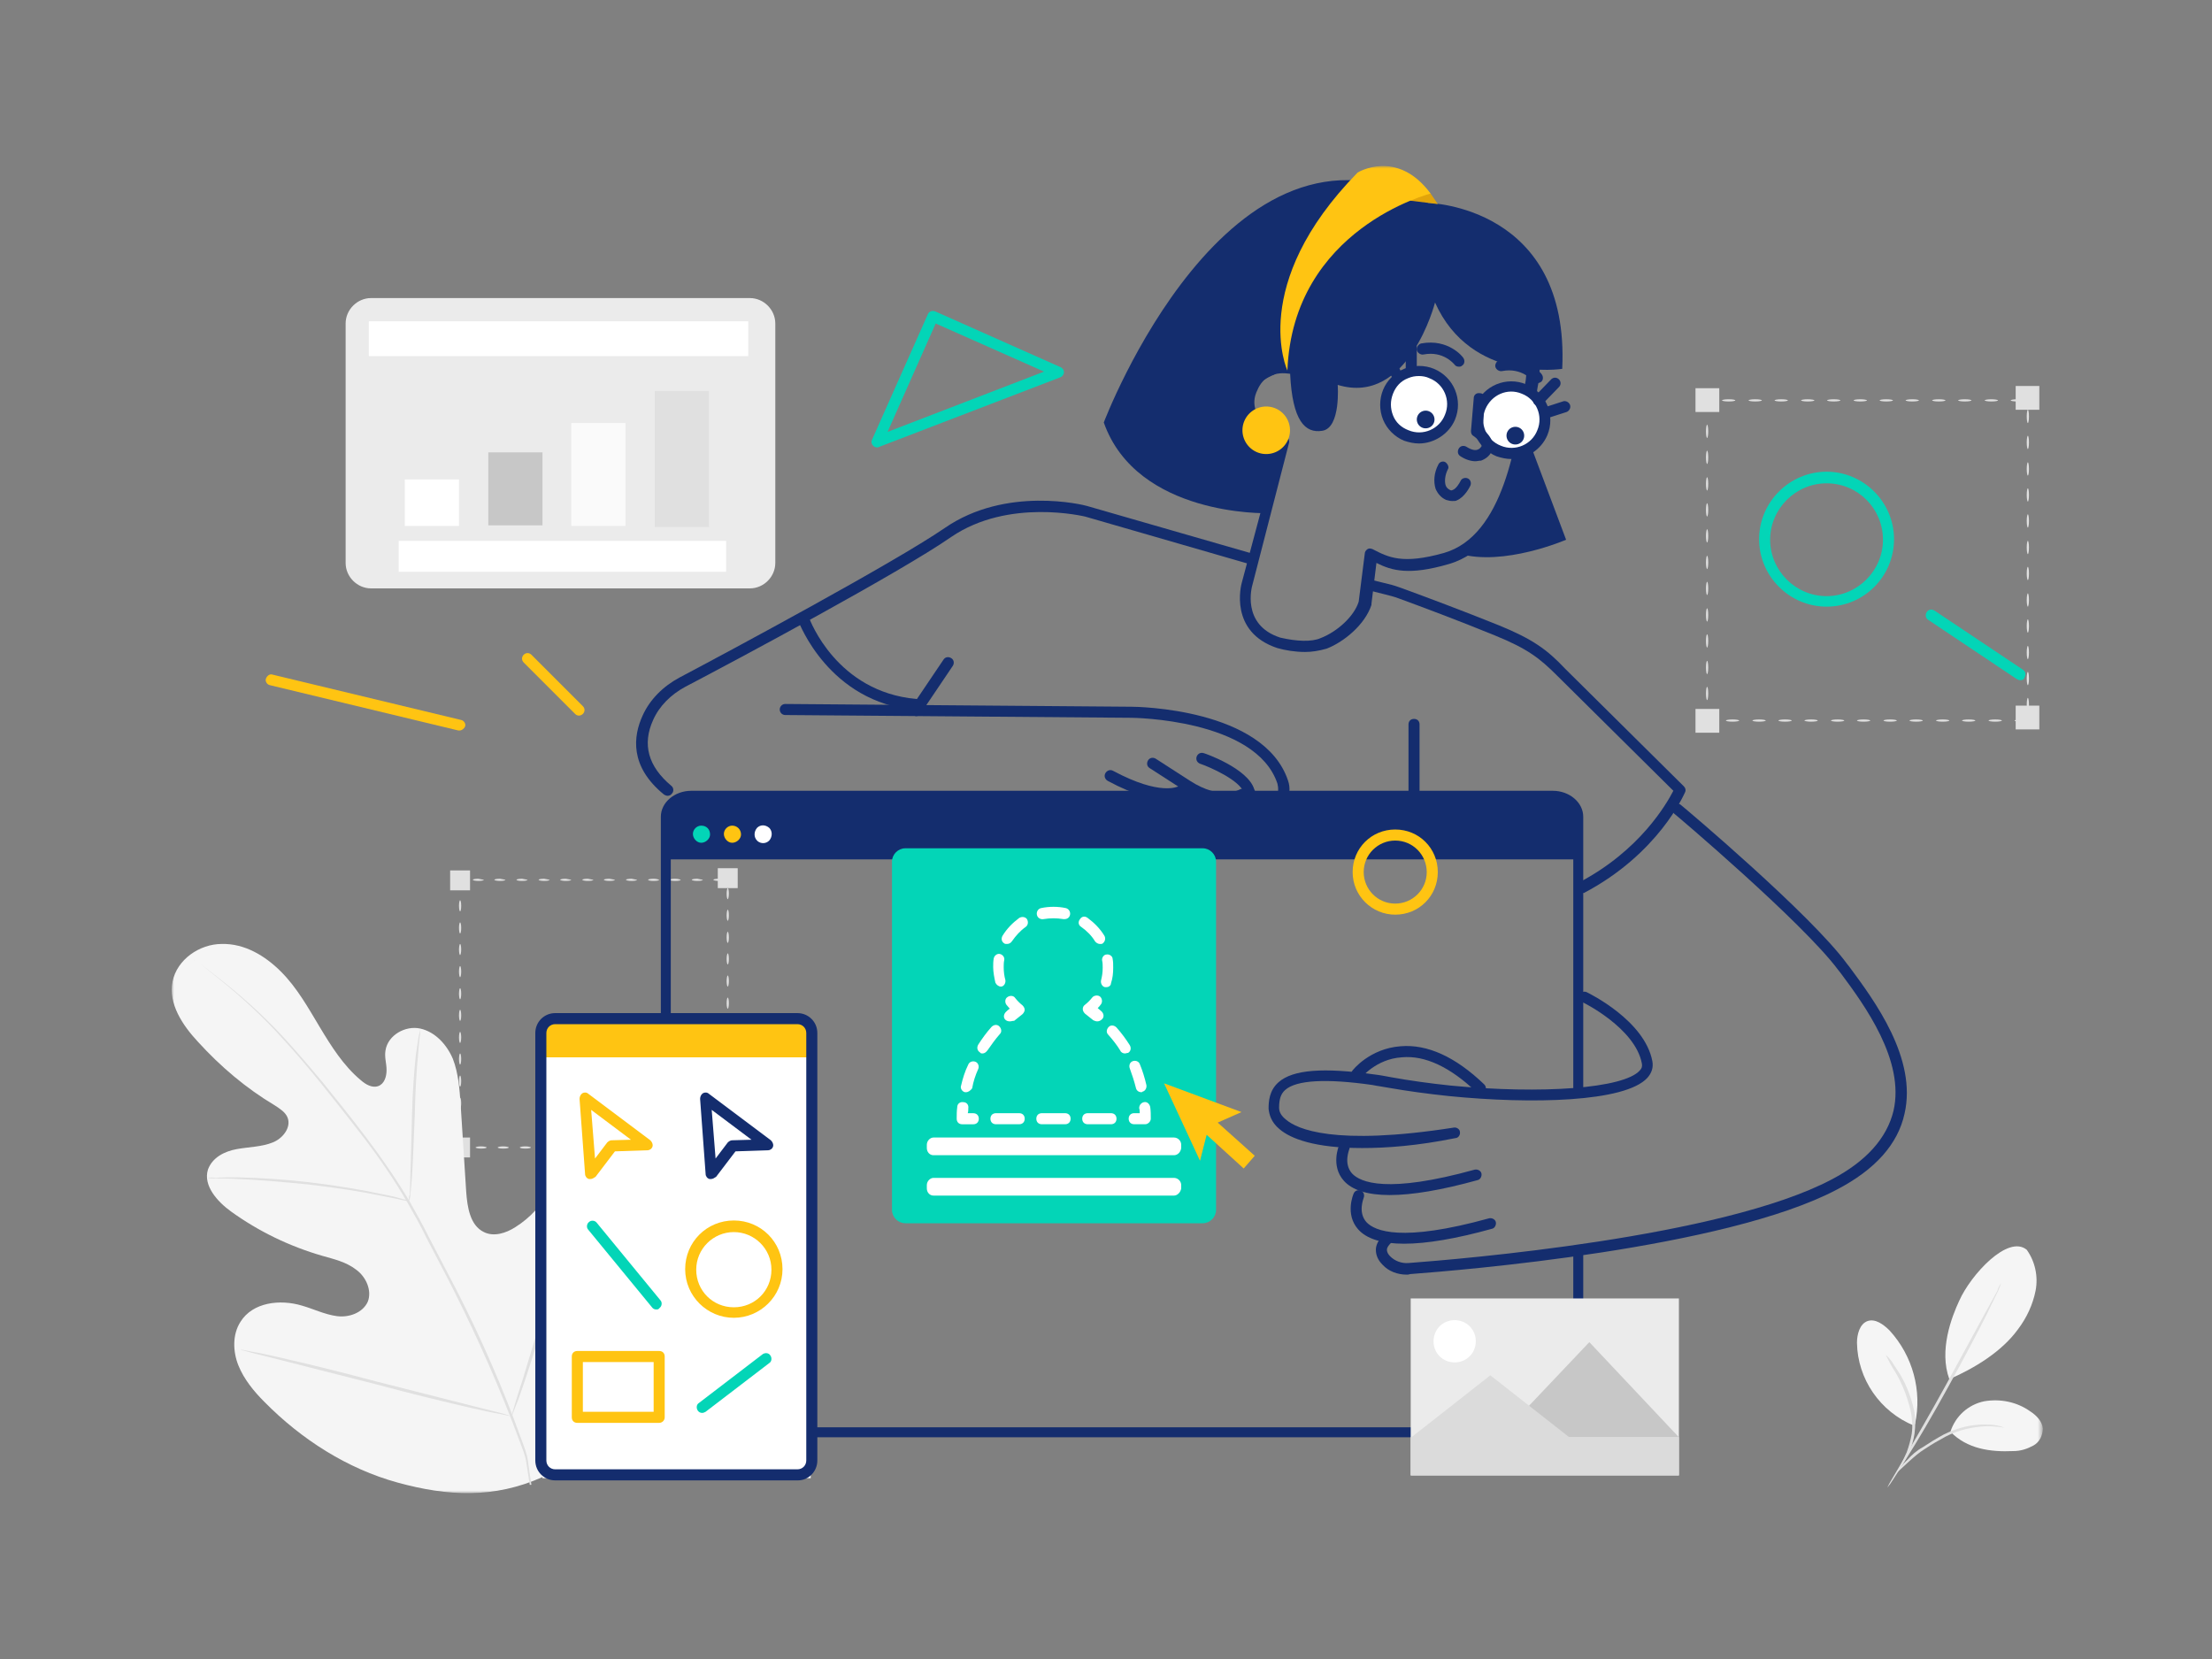 <svg viewBox="0 0 400 300" fill="none" xmlns="http://www.w3.org/2000/svg"><rect x="0" y="0" width="400" height="300" fill="#808080" stroke="none"/><mask id="a" style="mask-type:alpha" maskUnits="userSpaceOnUse" x="31" y="30" width="339" height="241"><path d="M369.4 30H31v240.1h338.4V30Z" fill="#fff"/></mask><g mask="url(#a)" fill-rule="evenodd" clip-rule="evenodd"><path d="M130.6 207.7c.6 0 1-.1 1-.2s-.4-.2-1-.2-1 .1-1 .2.4.2 1 .2ZM126.6 207.7c.6 0 1-.1 1-.2s-.5-.2-1-.2c-.6 0-1 .1-1 .2s.5.2 1 .2ZM122.7 207.7c.6 0 1-.1 1-.2s-.5-.2-1-.2c-.6 0-1 .1-1 .2s.4.2 1 .2ZM118.7 207.7c.6 0 1-.1 1-.2s-.5-.2-1-.2c-.6 0-1 .1-1 .2s.5.2 1 .2ZM114.8 207.7c.6 0 1-.1 1-.2s-.5-.2-1-.2c-.6 0-1 .1-1 .2s.4.2 1 .2ZM110.8 207.7c.6 0 1-.1 1-.2s-.5-.2-1-.2c-.6 0-1 .1-1 .2s.4.2 1 .2ZM106.8 207.7c.6 0 1-.1 1-.2s-.4-.2-1-.2-1 .1-1 .2.4.2 1 .2ZM102.9 207.7c.6 0 1-.1 1-.2s-.5-.2-1-.2c-.6 0-1 .1-1 .2s.4.2 1 .2ZM98.9 207.7c.6 0 1-.1 1-.2s-.5-.2-1-.2c-.6 0-1 .1-1 .2s.5.2 1 .2ZM95 207.7c.6 0 1-.1 1-.2s-.5-.2-1-.2c-.6 0-1 .1-1 .2s.4.2 1 .2ZM91 207.7c.6 0 1-.1 1-.2s-.5-.2-1-.2c-.6 0-1 .1-1 .2s.4.2 1 .2ZM87 207.7c.6 0 1-.1 1-.2s-.5-.2-1-.2c-.6 0-1 .1-1 .2s.5.2 1 .2ZM83 207.5v.3h.2c.4 0 .8-.1.8-.2 0-.09-.22-.17-.6-.19v-.01c0-.6-.1-1-.2-1s-.2.4-.2 1.1ZM83 203.4c0 .6.1 1 .2 1s.2-.4.2-1-.1-1-.2-1-.2.4-.2 1ZM83 199.5c0 .6.1 1 .2 1s.2-.5.2-1c0-.6-.1-1-.2-1s-.2.4-.2 1ZM83 195.5c0 .6.1 1 .2 1s.2-.4.2-1-.1-1-.2-1-.2.4-.2 1ZM83 191.5c0 .6.1 1 .2 1s.2-.4.2-1-.1-1-.2-1-.2.4-.2 1ZM83 187.6c0 .6.1 1 .2 1s.2-.5.2-1c0-.6-.1-1-.2-1s-.2.4-.2 1ZM83 183.6c0 .6.1 1 .2 1s.2-.4.2-1-.1-1-.2-1-.2.4-.2 1ZM83 179.7c0 .6.1 1 .2 1s.2-.4.2-1-.1-1-.2-1-.2.4-.2 1ZM83 175.7c0 .6.1 1 .2 1s.2-.4.2-1-.1-1-.2-1-.2.4-.2 1ZM83 171.7c0 .6.1 1 .2 1s.2-.5.2-1c0-.6-.1-1-.2-1s-.2.5-.2 1ZM83 167.8c0 .6.1 1 .2 1s.2-.4.2-1-.1-1-.2-1-.2.4-.2 1ZM83 163.8c0 .6.1 1 .2 1s.2-.4.2-1-.1-1-.2-1-.2.4-.2 1ZM83.4 159.8c0-.17-.07-.41-.09-.6.13 0 .19-.02.19-.1 0 0-.1 0-.3-.1h-.1v.1c-.1.2-.1.5-.1.7 0 .6.1 1 .2 1s.2-.5.2-1ZM86.5 158.9c-.6 0-1 .1-1 .2s.5.2 1 .2c.6 0 1-.1 1-.2l-1-.2ZM90.4 158.9c-.6 0-1 .1-1 .2s.5.2 1 .2c.6 0 1-.1 1-.2 0 0-.4-.1-1-.2ZM94.4 158.9c-.6 0-1 .1-1 .2s.4.2 1 .2 1-.1 1-.2l-1-.2ZM98.4 158.9c-.6 0-1 .1-1 .2s.5.2 1 .2c.6 0 1-.1 1-.2l-1-.2ZM102.3 158.9c-.6 0-1 .1-1 .2s.5.2 1 .2c.6 0 1-.1 1-.2 0 0-.4-.1-1-.2ZM106.3 158.9c-.6 0-1 .1-1 .2s.5.2 1 .2c.6 0 1-.1 1-.2l-1-.2ZM110.2 158.9c-.6 0-1 .1-1 .2s.5.2 1 .2c.6 0 1-.1 1-.2 0 0-.4-.1-1-.2ZM114.2 158.9c-.6 0-1 .1-1 .2s.5.2 1 .2c.6 0 1-.1 1-.2l-1-.2ZM118.2 158.9c-.6 0-1 .1-1 .2s.4.2 1 .2 1-.1 1-.2c0 0-.4-.2-1-.2ZM122.1 158.9c-.6 0-1 .1-1 .2s.4.2 1 .2 1-.1 1-.2c0 0-.4-.2-1-.2ZM126.1 158.9c-.6 0-1 .1-1 .2s.5.2 1 .2c.6 0 1-.1 1-.2l-1-.2ZM130 158.9c-.6 0-1 .1-1 .2s.5.2 1 .2c.6 0 1-.1 1-.2 0 0-.4-.1-1-.2ZM131.8 161.6c0-.6-.1-1-.2-1s-.2.5-.2 1c0 .6.1 1 .2 1s.2-.5.2-1ZM131.8 165.5c0-.6-.1-1-.2-1s-.2.5-.2 1c0 .6.1 1 .2 1s.2-.4.2-1ZM131.8 169.5c0-.6-.1-1-.2-1s-.2.4-.2 1 .1 1 .2 1 .2-.4.2-1ZM131.8 173.4c0-.6-.1-1-.2-1s-.2.5-.2 1c0 .6.1 1 .2 1s.2-.4.2-1ZM131.8 177.4c0-.6-.1-1-.2-1s-.2.5-.2 1c0 .6.1 1 .2 1s.2-.4.2-1ZM131.8 181.4c0-.6-.1-1-.2-1s-.2.4-.2 1 .1 1 .2 1 .2-.4.2-1ZM131.8 185.3c0-.6-.1-1-.2-1s-.2.4-.2 1 .1 1 .2 1 .2-.4.2-1ZM131.8 189.3c0-.6-.1-1-.2-1s-.2.5-.2 1c0 .6.1 1 .2 1s.2-.5.2-1ZM131.8 193.3c0-.6-.1-1-.2-1s-.2.4-.2 1 .1 1 .2 1 .2-.4.2-1ZM131.8 197.2c0-.6-.1-1-.2-1s-.2.4-.2 1 .1 1 .2 1 .2-.4.2-1ZM131.8 201.2c0-.6-.1-1-.2-1s-.2.5-.2 1c0 .6.1 1 .2 1s.2-.5.2-1ZM131.8 205.1c0-.6-.1-1-.2-1s-.2.4-.2 1 .1 1 .2 1 .2-.4.2-1Z" fill="#E0E0E0"/><path d="M129.8 208.8h3.6v-3.6h-3.6v3.6ZM81.4 209.3H85v-3.6h-3.6v3.6ZM129.8 160.6h3.6V157h-3.6v3.6ZM81.4 161H85v-3.6h-3.6v3.6Z" fill="#E0E0E0"/><path d="M99.403 215.097c-1.4 2.8-3.5 5.1-6.2 6.8-1.7 1.1-3.9 1.8-5.7.9-2.5-1.2-3-4.5-3.2-7.3-.3-5.2-.7-10.5-1-15.7-.2-2.8-.4-5.7-1.4-8.3-1.1-2.6-3.2-4.9-5.9-5.5-2.7-.6-5.9 1.2-6.3 4-.2 1.2.2 2.3.2 3.5 0 1.2-.4 2.5-1.5 2.9-1.1.4-2.3-.3-3.2-1.1-3.1-2.6-5.3-6.1-7.4-9.6-2.1-3.5-4.1-7.1-7-10-2.9-2.9-6.6-5.1-10.7-5-4 0-8.1 2.8-8.9 6.8-.8 4 1.8 7.9 4.6 10.9 4.1 4.5 8.7 8.4 13.9 11.5.9.6 1.9 1.2 2.3 2.2.7 1.8-.9 3.8-2.7 4.5-2 .8-4.3.8-6.5 1.2-2.2.4-4.4 1.5-5.2 3.7-.9 2.9 1.7 5.8 4.2 7.6 5 3.6 10.6 6.3 16.5 8 2.1.6 4.3 1.1 6.1 2.5 1.8 1.3 2.9 3.8 2.1 5.8-.9 2-3.4 2.9-5.6 2.6-2.2-.3-4.2-1.3-6.3-1.9-4-1.2-8.9-.6-11.1 2.9-1.5 2.3-1.4 5.4-.4 7.9 1 2.5 2.8 4.7 4.7 6.6 6.7 6.8 15 12.1 24.1 14.6 9.1 2.5 17.5 2.9 26.2-1 13.8-11.1 15.7-30.1 14-47-.3-2.8-.2-5.8-1.7-8.2-1.5-2.4-4.8-3.8-7.2-2.5-2 1.1-2.8 3.6-3.8 5.7Z" fill="#F5F5F5"/><path d="M35.3 173.7c-.1 0-.2-.1-.3-.2.1.1.2.1.3.2Zm45.4 57c4.4 8.5 8.4 17.3 11.9 26.3 3.1 8.3 2.1 4.9 3.2 11.5h.3c-1.1-6.7 0-3.3-3.1-11.7-3.4-9-7.4-17.8-11.9-26.3l-3.5-6.7c-1.1-2.2-2.3-4.4-3.5-6.5-2.4-4-5-7.8-7.8-11.5-2.7-3.6-5.3-6.8-7.8-9.9-2.5-3-4.9-5.8-7.2-8.3-3.6-3.9-7.5-7.4-11.7-10.7-1.5-1.2-2.6-2-3.4-2.6.8.6 1.9 1.5 3.4 2.7 4.1 3.3 8 6.9 11.5 10.8 2.3 2.5 4.6 5.2 7.1 8.3 2.5 3.1 5.1 6.4 7.8 9.9 2.8 3.7 5.4 7.5 7.7 11.5 1.2 2.1 2.4 4.2 3.5 6.5l3.5 6.7Z" fill="#E0E0E0"/><path d="M74.104 216c-.2.4-.2.8-.1 1.2.1-.4.2-.8.2-1.2.1-.8.2-1.9.3-3.3.2-2.8.3-6.7.5-11 .1-4.3.3-8.2.6-11 .1-1.4.2-2.5.3-3.3.1-.4.1-.8.1-1.2l-.3 1.2c-.1.8-.3 1.9-.5 3.3-.3 2.8-.6 6.7-.7 11-.1 4.3-.2 8.1-.3 11 0 1.3-.1 2.4-.1 3.3Z" fill="#E0E0E0"/><path d="M68.8 216.2c1.6.3 3 .6 3.9.8.5.1.9.2 1.4.2-.4-.2-.9-.3-1.4-.4-.9-.3-2.2-.6-3.8-.9-3.3-.7-7.8-1.5-12.9-2.1-4.3-.5-8.7-.8-13-.9-1.7 0-3 0-4 .1-.6-.1-1.1-.1-1.5 0 .5.1 1 .1 1.5.1.9 0 2.3 0 3.9.1 3.3.1 7.9.5 13 1 5 .6 9.6 1.3 12.9 2ZM104.8 215.6c-1.4 4.2-3.3 10.2-5.2 16.8-1.9 6.6-3.7 12.5-5 16.8-.7 2.1-1.2 3.8-1.6 5.1-.2.6-.3 1-.4 1.4-.1.1-.1.3-.1.5.1-.1.2-.3.2-.5l.5-1.3c.5-1.2 1.1-2.9 1.8-5 1.4-4.2 3.3-10.2 5.2-16.8 1.9-6.6 3.7-12.5 5-16.8.6-2.1 1.2-3.8 1.6-5.1.2-.6.3-1 .4-1.4.1-.2.1-.3.1-.5-.1.1-.2.3-.2.5-.1.4-.3.8-.5 1.3-.5 1.2-1.1 2.9-1.8 5ZM50.6 245.9c4.4 1.1 10.5 2.7 17.3 4.4 6.7 1.8 12.9 3.3 17.3 4.3 2.2.5 4 .9 5.3 1.1l1.4.3c.2 0 .3.1.5.1-.2-.1-.3-.1-.5-.2l-1.4-.4-5.2-1.3c-4.4-1.1-10.5-2.7-17.3-4.4-6.7-1.8-12.9-3.3-17.3-4.3-2.2-.5-4-.9-5.3-1.1l-1.5-.3h-.4c.2.1.3.1.5.1l1.4.4 5.2 1.3Z" fill="#E0E0E0"/><path d="M354.299 235.198c-1.4 3-3.7 9-1.8 14.2 4.6-2 9.5-5 12.4-9 1.6-2.1 2.7-4.5 3.2-7 .5-2.6-.1-5.3-1.6-7.4-3.4-2.8-10.1 4.5-12.2 9.2ZM364.1 262.399c1.3 0 2.5-.4 3.6-1s1.7-1.8 1.7-3.1c-.1-1.3-1.2-2.4-2.3-3.1-2.4-1.7-5.4-2.3-8.3-1.8-2.9.6-5.2 2.7-6.1 5.5 3 3.1 7.2 3.7 11.4 3.5Z" fill="#F5F5F5"/><path d="M347.7 261.7c-1.1.6-2 1.4-2.8 2.3-.8.7-1.5 1.6-2.1 2.5.8-.7 1.6-1.5 2.5-2.3.9-.8 1.8-1.6 2.8-2.2 1.2-.8 2.4-1.5 3.7-2.2 2.3-1.2 4.9-1.8 7.5-1.9 2 0 3.2.3 3.2.3s-.2-.1-.8-.3c-.8-.2-1.6-.3-2.4-.3-2.7-.1-5.4.6-7.8 1.8-1.3.7-2.6 1.5-3.8 2.3Z" fill="#E0E0E0"/><path d="M351.8 250.6c-2.8 5.1-5.5 9.7-7.4 13l-2.3 3.9c-.3.5-.6 1-.8 1.5.4-.5.7-.9 1-1.4.6-.9 1.4-2.2 2.4-3.8 2.1-3.3 4.8-7.9 7.6-13s5.3-9.8 7-13.2c.8-1.7 1.5-3.1 2-4.1l.6-1.5c-.3.4-.6.9-.7 1.4l-2.2 4c-1.9 3.5-4.4 8.1-7.2 13.2Z" fill="#E0E0E0"/><path d="M341.7 240.596c-1.1-1.1-2.6-2.2-4-1.7-1.4.5-1.9 2.4-1.9 3.9.1 6.6 4.2 12.5 10.3 15l.2-.3c1.3-6-.4-12.3-4.6-16.9Z" fill="#F5F5F5"/><path d="M343 247.6c-.6-.9-1-1.6-1.4-2l-.6-.6c.5 1 1 2 1.6 2.9 1.4 2.3 2.3 4.7 2.9 7.2.3 1.4.4 2.8.2 4.2-.2 1.1-.5 2.2-.9 3.3-.8 1.8-1.4 2.9-1.4 2.9.1 0 .3-.2.6-.7.5-.7.9-1.4 1.2-2.1.5-1.1.8-2.2 1-3.4.2-1.5.2-3-.1-4.4-.6-2.6-1.6-5.1-3.1-7.3ZM365.5 130.5c.7 0 1.2-.1 1.2-.2s-.5-.2-1.2-.2-1.2.1-1.2.2.5.2 1.2.2ZM360.8 130.5c.7 0 1.2-.1 1.2-.2s-.5-.2-1.2-.2-1.2.1-1.2.2.5.2 1.2.2ZM356 130.5c.7 0 1.2-.1 1.2-.2s-.5-.2-1.2-.2-1.2.1-1.2.2.5.2 1.2.2ZM351.3 130.5c.7 0 1.2-.1 1.2-.2s-.5-.2-1.2-.2-1.2.1-1.2.2.5.2 1.2.2ZM346.5 130.5c.7 0 1.2-.1 1.2-.2s-.5-.2-1.2-.2-1.2.1-1.2.2.5.2 1.2.2ZM341.8 130.5c.7 0 1.2-.1 1.2-.2s-.5-.2-1.2-.2-1.2.1-1.2.2.5.2 1.2.2ZM337 130.5c.7 0 1.2-.1 1.2-.2s-.5-.2-1.2-.2-1.2.1-1.2.2.5.2 1.2.2ZM332.3 130.5c.7 0 1.2-.1 1.2-.2s-.5-.2-1.2-.2-1.2.1-1.2.2.5.2 1.2.2ZM327.5 130.5c.7 0 1.2-.1 1.2-.2s-.5-.2-1.2-.2-1.2.1-1.2.2.6.2 1.2.2ZM322.8 130.5c.7 0 1.2-.1 1.2-.2s-.5-.2-1.2-.2-1.2.1-1.2.2.5.2 1.2.2ZM318.1 130.5c.7 0 1.2-.1 1.2-.2s-.5-.2-1.2-.2-1.2.1-1.2.2.5.2 1.2.2ZM313.3 130.5c.7 0 1.2-.1 1.2-.2s-.5-.2-1.2-.2-1.2.1-1.2.2.5.2 1.2.2ZM308.5 130.1v.4h.2c.6 0 1-.1 1-.2 0-.09-.31-.18-.8-.2 0-.7-.1-1.2-.2-1.2s-.2.6-.2 1.2ZM308.5 125.4c0 .7.1 1.2.2 1.2s.2-.5.2-1.2-.1-1.2-.2-1.2-.2.5-.2 1.2ZM308.5 120.7c0 .7.1 1.2.2 1.2s.2-.5.2-1.2-.1-1.2-.2-1.2-.2.5-.2 1.2ZM308.5 115.9c0 .7.1 1.2.2 1.2s.2-.5.2-1.2-.1-1.2-.2-1.2-.2.5-.2 1.2ZM308.5 111.2c0 .7.1 1.2.2 1.2s.2-.5.2-1.2-.1-1.2-.2-1.2-.2.5-.2 1.2ZM308.5 106.4c0 .7.1 1.2.2 1.2s.2-.5.2-1.2-.1-1.2-.2-1.2-.2.6-.2 1.2ZM308.5 101.7c0 .7.1 1.2.2 1.2s.2-.5.2-1.2-.1-1.2-.2-1.2-.2.5-.2 1.2ZM308.5 96.9c0 .7.1 1.2.2 1.2s.2-.5.2-1.2-.1-1.2-.2-1.2-.2.6-.2 1.2ZM308.5 92.2c0 .7.1 1.2.2 1.2s.2-.5.2-1.2-.1-1.2-.2-1.2-.2.5-.2 1.2ZM308.5 87.5c0 .7.1 1.2.2 1.2s.2-.5.2-1.2-.1-1.2-.2-1.2-.2.5-.2 1.2ZM308.5 82.7c0 .7.1 1.2.2 1.2s.2-.5.2-1.2-.1-1.2-.2-1.2-.2.5-.2 1.2ZM308.5 78c0 .7.1 1.2.2 1.2s.2-.5.2-1.2-.1-1.2-.2-1.2-.2.5-.2 1.2ZM308.8 72.5c.22 0 .3-.01.3-.1 0-.1-.2-.1-.4-.2h-.1v.2c-.1.2-.1.5-.1.8 0 .7.1 1.2.2 1.2s.2-.6.2-1.2c0-.18-.08-.43-.1-.7ZM312.6 72.2c-.7 0-1.2.1-1.2.2s.5.2 1.2.2 1.2-.1 1.2-.2-.5-.2-1.2-.2ZM317.4 72.2c-.7 0-1.2.1-1.2.2s.5.2 1.2.2 1.2-.1 1.2-.2-.5-.2-1.2-.2ZM322.1 72.2c-.7 0-1.2.1-1.2.2s.5.2 1.2.2 1.2-.1 1.2-.2-.5-.2-1.2-.2ZM326.9 72.2c-.7 0-1.2.1-1.2.2s.5.2 1.2.2 1.2-.1 1.2-.2-.6-.2-1.2-.2ZM331.6 72.2c-.7 0-1.2.1-1.2.2s.5.2 1.2.2 1.2-.1 1.2-.2-.5-.2-1.2-.2ZM336.4 72.2c-.7 0-1.2.1-1.2.2s.5.2 1.2.2 1.2-.1 1.2-.2-.6-.2-1.2-.2ZM341.1 72.2c-.7 0-1.2.1-1.2.2s.5.2 1.2.2 1.2-.1 1.2-.2-.5-.2-1.2-.2ZM345.8 72.2c-.7 0-1.2.1-1.2.2s.5.2 1.2.2 1.2-.1 1.2-.2-.5-.2-1.2-.2ZM350.6 72.2c-.7 0-1.2.1-1.2.2s.5.2 1.2.2 1.2-.1 1.2-.2-.5-.2-1.2-.2ZM355.3 72.2c-.7 0-1.2.1-1.2.2s.5.2 1.2.2 1.2-.1 1.2-.2-.5-.2-1.2-.2ZM360.1 72.2c-.7 0-1.2.1-1.2.2s.5.2 1.2.2 1.2-.1 1.2-.2-.6-.2-1.2-.2ZM364.8 72.2c-.7 0-1.2.1-1.2.2s.5.2 1.2.2 1.2-.1 1.2-.2-.5-.2-1.2-.2ZM366.9 75.3c0-.7-.1-1.2-.2-1.2s-.2.5-.2 1.2.1 1.2.2 1.2.2-.5.2-1.2ZM366.9 80c0-.7-.1-1.2-.2-1.2s-.2.5-.2 1.2.1 1.2.2 1.2.2-.5.2-1.2ZM366.9 84.8c0-.7-.1-1.2-.2-1.2s-.2.5-.2 1.2.1 1.2.2 1.2.2-.5.2-1.2ZM366.9 89.5c0-.7-.1-1.2-.2-1.2s-.2.5-.2 1.2.1 1.2.2 1.2.2-.5.2-1.2ZM366.9 94.2c0-.7-.1-1.2-.2-1.2s-.2.5-.2 1.2.1 1.2.2 1.2.2-.5.2-1.2ZM366.9 99c0-.7-.1-1.2-.2-1.2s-.2.5-.2 1.2.1 1.2.2 1.2.2-.5.2-1.2ZM366.9 103.7c0-.7-.1-1.2-.2-1.2s-.2.5-.2 1.2.1 1.2.2 1.2.2-.5.2-1.2ZM366.9 108.5c0-.7-.1-1.2-.2-1.2s-.2.5-.2 1.2.1 1.2.2 1.2.2-.6.2-1.2ZM366.9 113.2c0-.7-.1-1.2-.2-1.2s-.2.5-.2 1.2.1 1.2.2 1.2.2-.5.2-1.2ZM366.9 118c0-.7-.1-1.2-.2-1.2s-.2.5-.2 1.2.1 1.2.2 1.2.2-.6.2-1.2ZM366.9 122.7c0-.7-.1-1.2-.2-1.2s-.2.5-.2 1.2.1 1.2.2 1.2.2-.5.2-1.2ZM366.9 127.4c0-.7-.1-1.2-.2-1.2s-.2.5-.2 1.2.1 1.2.2 1.2.2-.5.2-1.2Z" fill="#E0E0E0"/><path d="M364.5 131.9h4.3v-4.3h-4.3v4.3ZM306.6 132.5h4.3v-4.3h-4.3v4.3ZM364.5 74.1h4.3v-4.3h-4.3v4.3ZM306.6 74.5h4.3v-4.3h-4.3v4.3Z" fill="#E0E0E0"/><path d="M284.5 226.3v28.9c0 1.6-1.7 2.9-3.7 2.9H125c-2 0-3.7-1.3-3.7-2.9V147.7c0-1.6 1.7-2.9 3.7-2.9h155.8c2 0 3.7 1.3 3.7 2.9v49.6c0 .5.4.9.9.9s.9-.4.9-.9v-49.6c0-2.6-2.5-4.7-5.5-4.7H125c-3 0-5.5 2.1-5.5 4.7v107.5c0 2.6 2.5 4.7 5.5 4.7h155.7c3.1 0 5.5-2.1 5.6-4.7v-28.9c0-.5-.4-.9-.9-.9s-.9.4-.9.9Z" fill="#142D6E"/><path d="M105.4 129.1c.4-.4.4-1 0-1.4l-9.3-9.3c-.4-.4-1-.4-1.4 0-.4.4-.4 1 0 1.4l9.3 9.3c.2.2.4.3.7.3.2 0 .5-.1.7-.3Z" fill="#FFC412"/><path d="M120.8 145.8v9.6h165v-8c0-1.5-1.2-2.7-2.7-2.7H121.8c-.6 0-1 .5-1 1.1Z" fill="#142D6E"/><path d="M126.8 149.3c-.8 0-1.5.7-1.5 1.5s.7 1.6 1.5 1.6 1.6-.7 1.6-1.5c0-.9-.6-1.6-1.6-1.6Z" fill="#03D5B7"/><path d="M132.4 149.3c-.8 0-1.5.7-1.5 1.5s.7 1.6 1.5 1.6 1.6-.7 1.6-1.5c0-.9-.7-1.6-1.6-1.6Z" fill="#FFC412"/><path d="M136.9 149.7c-.6.7-.6 1.7 0 2.3l.1.1c.6.5 1.5.5 2.1-.1.6-.7.6-1.7 0-2.3-.7-.6-1.6-.6-2.2 0Z" fill="#fff"/><path d="M140.2 101.8V58.5c0-2.5-2.1-4.6-4.6-4.6H67.1c-2.5 0-4.6 2.1-4.6 4.6v43.3c0 2.5 2.1 4.6 4.6 4.6h68.5c2.5 0 4.6-2.1 4.6-4.6Z" fill="#EBEBEB"/><path d="M66.7 64.4h68.6v-6.3H66.7v6.3Z" fill="#fff"/><path d="M70.4 61.304c-.1-.4-.4-.8-.8-.7-.4.1-.7.4-.7.8v.1c.1.4.4.7.8.7.4-.1.7-.4.7-.8v-.1ZM72.6 60.5c-.4.1-.7.3-.7.7-.1.4.2.8.6.8.4.1.8-.2.8-.6 0-.4-.3-.8-.7-.9ZM76.2 61.3c-.1-.4-.4-.7-.8-.7-.4.1-.7.4-.7.8v.1c.1.4.4.7.8.7.4-.1.7-.4.7-.8v-.1ZM73.2 95.1H83v-8.4h-9.8v8.4Z" fill="#fff"/><path d="M88.3 95h9.8V81.8h-9.8V95Z" fill="#C7C7C7"/><path d="M103.3 95.1h9.8V76.5h-9.8v18.6Z" fill="#FAFAFA"/><path d="M118.4 95.3h9.8V70.7h-9.8v24.6Z" fill="#E0E0E0"/><path d="M72.1 103.4h59.2v-5.6H72.1v5.6Z" fill="#fff"/><path d="M248.002 109.396v-.2l.9-7.4c2.8 1.4 5.9 2.3 13.1.2 12-3.5 14.5-21.2 16-31.7l.2-1.1c.8-5.9-.4-11.2-3.6-15.4-4-5.2-10.7-8.5-20-9.7-18.1-2.4-24.2 18.2-25.2 22-2.5.9-3.6 3.6-3.6 3.7-.9 1.9-1 3.7-.3 5.4 1.1 2.8 4.2 4.6 5.7 5.3l-6.6 24.7c-.2.6-2.4 9.1 6.4 12 1.4.4 3.2.7 5 .7 1.2 0 2.5-.2 3.9-.6 3.1-1.2 6.9-4.3 8.1-7.9Zm-17.006-42.4c-.1.4-.4.7-.8.8-1.9.4-2.8 2.7-2.8 2.7-.7 1.4-.7 2.6-.3 3.8 1.2 2.9 5.4 4.6 5.4 4.6.5.2.7.7.6 1.2l-6.6 25.6c-.1.3-2.1 7.3 5 9.6 3 .7 5.7.8 7.3.1 3.1-1.2 6.1-4 6.9-6.6l1.1-8.7c0-.3.2-.6.5-.8.3-.2.6-.1.9 0 2.9 1.5 5.4 2.8 12.9.7 10.8-3.1 13.2-20 14.6-30.1l.2-1.1c.5-3.8.4-9.2-3.2-13.9-3.6-4.7-9.9-7.7-18.6-8.9-18-2.4-23.1 20.8-23.1 21Z" fill="#142D6E"/><path d="M263.8 100.1c8.1 2.4 19.4-2.5 19.4-2.5l-7.4-19.7c-.9 17.1-12 22.2-12 22.2ZM241.9 69.6c12.8 3.9 17.6-14.9 17.6-14.9 6.5 14.6 23 12 23 12 1.4-29.4-24.1-30-24.2-30-36.1-20.1-58.7 39.7-58.7 39.7 6 17 29.5 16.4 29.5 16.4l2.6-13c-9.5-7.2-4.4-10.8-1.2-12.1 1.2-.4 2.8-.1 2.8-.1.4 8.5 2.7 10.8 5.8 10.3 3.4-.5 2.8-8.3 2.8-8.3Z" fill="#142D6E"/><path d="M224.998 76.17a4.305 4.305 0 0 0 2.336 5.614 4.307 4.307 0 0 0 5.615-2.336 4.307 4.307 0 0 0-2.337-5.615 4.306 4.306 0 0 0-5.614 2.337Z" fill="#FFC412"/><path d="M267.673 73.564a6.099 6.099 0 0 0 3.315 7.965 6.098 6.098 0 0 0 7.964-3.315 6.098 6.098 0 0 0-3.315-7.964 6.098 6.098 0 0 0-7.964 3.314Z" fill="#fff"/><path d="M279.805 78.705c1.5-3.6-.21-7.7-3.81-9.2-3.59-1.5-7.69.2-9.19 3.8-.7 1.7-.7 3.7 0 5.4.7 1.7 2.1 3.1 3.8 3.8.89.3 1.8.5 2.7.5 2.79 0 5.39-1.7 6.5-4.3Zm-8.408 1.893c2.6 1.1 5.6-.2 6.6-2.8 1.1-2.6-.2-5.6-2.8-6.6-2.6-1.1-5.5.2-6.6 2.8-1.1 2.6.2 5.6 2.8 6.6Z" fill="#142D6E"/><path d="M272.707 77.872c-.5.724-.317 1.726.407 2.226.725.5 1.726.316 2.226-.408s.317-1.726-.407-2.226a1.605 1.605 0 0 0-2.226.408ZM280.197 75.498l3.1-1c.5-.2.8-.8.6-1.3-.2-.5-.8-.8-1.3-.6l-3.1 1c-.5.2-.8.8-.6 1.3.1.4.5.7.9.7.1 0 .2 0 .4-.1ZM278.9 73.1l3-3.1c.4-.4.4-1 0-1.4-.4-.4-1-.4-1.4 0l-3 3.1c-.4.4-.4 1 0 1.4.2.2.4.3.7.3.3 0 .6-.1.7-.3Z" fill="#142D6E"/><path d="M250.954 70.743a6.099 6.099 0 0 0 3.315 7.964 6.098 6.098 0 0 0 7.964-3.315 6.098 6.098 0 0 0-3.314-7.964 6.1 6.1 0 0 0-7.965 3.315Z" fill="#fff"/><path d="M263.105 75.895c1.5-3.59-.2-7.7-3.8-9.2-1.7-.7-3.7-.7-5.4 0-1.7.7-3.11 2.1-3.8 3.8-.7 1.7-.7 3.7 0 5.4.7 1.7 2.1 3.1 3.8 3.8.89.3 1.8.5 2.7.5 2.7 0 5.4-1.7 6.5-4.3Zm-8.51-7.495c-1.3.5-2.2 1.5-2.7 2.8-.5 1.3-.5 2.6 0 3.9.5 1.3 1.5 2.2 2.8 2.7 2.6 1.1 5.6-.2 6.6-2.8 1.1-2.6-.2-5.6-2.8-6.6-.6-.3-1.3-.4-1.9-.4-.7 0-1.3.1-2 .4Z" fill="#142D6E"/><path d="M256.489 74.95c-.5.724-.316 1.725.408 2.225s1.725.317 2.225-.407.317-1.726-.407-2.226a1.605 1.605 0 0 0-2.226.407ZM252.901 68.402c.4-.2.6-.8.4-1.3l-1.5-2.9c-.2-.4-.8-.6-1.3-.4-.4.2-.6.8-.4 1.3l1.5 2.9c.2.4.5.6.9.6.2 0 .3-.1.4-.2ZM256.2 67v-4.3c0-.5-.4-1-1-1s-1 .4-1 1V67c0 .5.4 1 1 1 .5 0 1-.4 1-1ZM269.701 81.705c.9-1.7-.7-3.4-1.6-4.1l.4-5.4c.1-.6-.3-1.1-.9-1.1-.6-.1-1.1.3-1.1.9l-.5 5.9c0 .4.1.7.4.9.9.6 1.7 1.6 1.5 1.9-.2.3-.4.5-.7.6-.5.2-1.2 0-2-.5-.5-.3-1.1-.2-1.4.3-.3.5-.2 1.1.3 1.4.9.6 1.9.9 2.7.9.3 0 .6-.1 1-.1.8-.3 1.5-.8 1.9-1.6Z" fill="#142D6E"/><path d="M264.404 66.105c.5-.3.5-1 .2-1.4-.1-.2-2.7-3.5-7.6-2.6-.5.1-.9.7-.8 1.2.1.5.7.9 1.2.8 3.6-.7 5.5 1.7 5.6 1.8.2.3.5.4.8.4.2 0 .4 0 .6-.2ZM278.604 69.105c.5-.3.5-1 .2-1.4-.1-.2-2.7-3.5-7.6-2.6-.5.1-.9.7-.8 1.2.1.5.7.9 1.2.8 3.6-.7 5.5 1.7 5.6 1.8.2.3.5.4.8.4.2 0 .4-.1.6-.2ZM264.101 87c-.2.4-.8 1.4-1.4 1.6-.2.1-.3.1-.5 0-.4-.2-.7-.5-.8-.9-.2-.7-.1-1.8.4-2.8.3-.4 0-1-.4-1.3-.4-.3-1.1-.1-1.3.4-.8 1.5-.9 3.1-.5 4.4.4.9 1 1.6 1.9 2 .4.1.7.2 1.1.2.3 0 .7 0 .8-.1 1.5-.6 2.4-2.5 2.5-2.7.2-.5 0-1.1-.5-1.3-.5-.2-1.1 0-1.3.5Z" fill="#142D6E"/><path d="m258.7 35-3.5-.5-.1 1.8 4.9.6-1.3-1.9Z" fill="#E2A40A"/><path d="M245.501 31.201c-19.9 20.3-12.7 35.8-12.7 35.8 1-25.7 25.9-32 25.9-32-6.1-8.2-13.2-3.8-13.2-3.8Z" fill="#FFC412"/><path d="M342.5 97.5c0-6.7-5.5-12.2-12.2-12.2-6.7 0-12.2 5.5-12.2 12.2 0 6.7 5.5 12.2 12.2 12.2 6.8 0 12.2-5.5 12.2-12.2Zm-22.4.1c0 5.6 4.6 10.2 10.2 10.2s10.2-4.6 10.2-10.2-4.5-10.2-10.2-10.2c-5.6 0-10.2 4.6-10.2 10.2Z" fill="#03D5B7"/><path d="M260 157.7c0-4.3-3.4-7.7-7.7-7.7-4.3 0-7.7 3.4-7.7 7.7 0 4.3 3.5 7.7 7.7 7.7 4.3 0 7.7-3.4 7.7-7.7Zm-13.4 0c0 3.1 2.5 5.7 5.7 5.7 3.1 0 5.7-2.5 5.7-5.7 0-3.1-2.5-5.7-5.7-5.7-3.1 0-5.7 2.5-5.7 5.7ZM84.097 131.397c.2-.5-.2-1.1-.7-1.2l-34.1-8.2c-.5-.2-1 .2-1.2.7-.2.5.2 1.1.7 1.2l34.1 8.2h.2c.4 0 .8-.3 1-.7Z" fill="#FFC412"/><path d="M366.101 122.501c.3-.5.2-1.1-.3-1.4l-16-10.7c-.5-.3-1.1-.2-1.4.3-.3.5-.2 1.1.3 1.4l16 10.7c.2.1.4.2.6.2.4 0 .7-.1.8-.5Z" fill="#03D5B7"/><path d="M282.997 120.897c-3.2-3.4-5.8-5.3-11.9-7.8-6.7-2.7-13.4-5.2-17.5-6.7-.8-.3-1.7-.6-2.6-.8l-2.8-.7c-.5-.2-1.1.2-1.2.7-.2.5.2 1.1.7 1.2l2.8.7c.8.2 1.6.4 2.4.7 4.1 1.5 10.8 4 17.4 6.7 5.9 2.4 8.1 4.1 11.3 7.3l21 20.8c-1.2 2.3-6 10.8-17.1 16.6-.5.3-.7.9-.4 1.4.2.3.5.5.9.5.2 0 .3-.1.4 0 13.5-7.1 18.1-17.8 18.3-18.2.2-.4.1-.8-.2-1.1l-21.5-21.3Z" fill="#142D6E"/><path d="M304 145.595c-.4-.4-1-.3-1.4.1-.4.4-.3 1 .1 1.4.3.2 23.3 19.7 29.7 28.3l.4.5c4.4 5.9 11.7 15.9 9.6 25-1.2 4.9-4.9 9.1-11.2 12.4-19.9 10.5-67.2 14.4-76.5 15.1-1.3.1-2.5-.4-3.3-1.2-.3-.3-.6-.7-.6-1.2 0-.4.3-.8.7-1.2.4-.4.4-1 0-1.4-.4-.4-1-.4-1.4 0-.8.8-1.3 1.7-1.3 2.6 0 1 .4 1.9 1.2 2.7 1.1 1.2 2.7 1.8 4.4 1.8.2 0 .3 0 .6-.1 9.3-.7 57-4.6 77.2-15.3 6.9-3.6 11-8.2 12.2-13.7 2.3-10-5.4-20.4-10-26.6l-.4-.5c-6.5-8.9-29-27.9-30-28.7Z" fill="#142D6E"/><path d="M231.4 204.203c2 1.7 6.3 3.4 14.9 3.4 4.4 0 10-.4 16.9-1.8.5 0 .9-.6.8-1.1 0-.5-.6-.9-1.1-.8-21.8 3.4-28.4.2-30.3-1.4-.9-.7-1.3-1.4-1.3-2.2 0-1.5.3-2.5 1.1-3.2 2-1.8 7.4-2.1 15.8-.9.9.2 1.9.3 2.9.5 3.4.6 7.1 1.1 10.9 1.5 15 1.5 31.9 1.1 35.9-3.3.8-.9 1.1-1.9.9-3-1.4-7.4-11.5-12.3-11.9-12.5-.5-.2-1.1 0-1.3.5-.2.5 0 1.1.5 1.3.1 0 9.6 4.7 10.8 11.1.1.5 0 .9-.4 1.3-2.9 3.2-17.6 4.3-34.2 2.7-3.8-.4-7.4-.9-10.7-1.5-1.1-.2-2.1-.4-3-.5-9.3-1.3-14.8-.9-17.4 1.4-1.7 1.5-1.8 3.5-1.8 4.8.1.9.4 2.4 2 3.7Z" fill="#142D6E"/><path d="M242.195 207.003c-.1.2-1.6 3.8.8 6.5 1.5 1.7 4.3 2.6 8.3 2.6 4.1 0 9.4-.9 15.9-2.7.5-.1.8-.7.7-1.2-.1-.5-.7-.8-1.2-.7-15.9 4.4-20.7 2.3-22.2.7-1.6-1.8-.5-4.3-.5-4.4.2-.5 0-1.1-.5-1.3-.5-.2-1.1 0-1.3.5Z" fill="#142D6E"/><path d="M246.596 216.603c.2-.5 0-1.1-.5-1.3-.5-.2-1.1 0-1.3.5-.1.2-1.6 3.8.8 6.5 1.5 1.7 4.3 2.6 8.3 2.6 4.1 0 9.4-.9 15.9-2.7.5-.1.8-.7.7-1.2-.1-.5-.7-.8-1.2-.7-15.9 4.4-20.7 2.3-22.2.7-1.6-1.8-.5-4.3-.5-4.4ZM268.395 196.095c-5.2-5-10.3-7.3-15.1-6.9-5.6.4-8.7 4.3-8.8 4.5-.3.4-.2 1.1.2 1.4.4.3 1.1.2 1.4-.2.1 0 2.7-3.4 7.4-3.7 4.2-.4 8.8 1.8 13.5 6.3.2.2.5.3.7.3.2 0 .5-.1.7-.3.4-.4.4-1 0-1.4ZM123.903 124.205c9-4.7 38.9-20.7 48.1-27.1 10.4-7.1 24.1-3.7 24.2-3.7l30.1 8.7c.5.1 1-.2 1.2-.7.1-.5-.2-1-.7-1.2l-30.2-8.7c-.6-.2-14.7-3.7-25.8 4-9.2 6.3-39 22.3-47.9 27-3 1.6-5.4 4-6.7 6.9-1.7 3.7-2.4 9.2 3.9 14.3.2.1.4.2.6.2.3 0 .6-.1.8-.4.4-.4.3-1.1-.1-1.4-4.2-3.5-5.3-7.5-3.3-11.9 1.1-2.5 3.2-4.6 5.8-6ZM256.7 143v-12c0-.6-.4-1-1-1s-1 .4-1 1v12c0 .6.4 1 1 1 .5 0 1-.5 1-1Z" fill="#142D6E"/><path d="M166.597 127.497c.1-.6-.3-1.1-.9-1.1-14.4-1.3-19.2-14.2-19.4-14.7-.2-.5-.8-.8-1.3-.6-.5.2-.8.8-.6 1.3.1.1 5.4 14.6 21.2 16 .5 0 .9-.4 1-.9Z" fill="#142D6E"/><path d="M217 138.1c1.8.6 7.2 3 7.9 5.2.7 2 2.4 3.5 4.2 3.7h.3c1.3 0 2.4-.7 3.2-1.9.6-1.2.8-2.6.3-4-4.4-13-27.3-13.3-28.3-13.3l-62.6-.5c-.6 0-1 .5-1 1s.4 1 1 1l62.6.5c.2 0 22.5.2 26.4 11.9.2.8.2 1.7-.2 2.4s-.9 1-1.5.9c-1-.1-2.1-1.1-2.5-2.3-1.2-3.8-9-6.5-9.1-6.5-.6-.2-1.1.1-1.3.6-.2.6.1 1.1.6 1.3Z" fill="#142D6E"/><path d="m215.201 141.201-6.2-4c-.5-.3-1.1-.2-1.4.3-.3.5-.2 1.1.3 1.4l6.2 4c3.1 2 5.5 2.5 7.4 2.5 2.3 0 3.6-.8 3.7-.9.5-.3.6-.9.3-1.4-.3-.5-.9-.6-1.4-.3-.1 0-3.3 2-8.9-1.6Z" fill="#142D6E"/><path d="M214.299 143.799c.4-.3.5-1 .2-1.4-.3-.4-1-.5-1.4-.2-.1 0-3.2 1.8-11.8-2.8-.5-.3-1.1-.1-1.4.4-.3.5-.1 1.1.4 1.4 5 2.7 8.4 3.4 10.6 3.4 2.2 0 3.2-.7 3.4-.8ZM166.501 129.001l5.8-8.6c.3-.5.2-1.1-.3-1.4-.5-.3-1.1-.2-1.4.3l-5.8 8.6c-.3.5-.2 1.1.3 1.4.2.1.4.2.6.2.3 0 .7-.2.8-.5Z" fill="#142D6E"/><path d="M255.1 266.8h48.5v-32h-48.5v32Z" fill="#EBEBEB"/><path d="M262.298 246.295c2.1.4 4.1-.9 4.5-3 .4-2.1-.9-4.1-3-4.5-.5-.1-1-.1-1.5 0-1.6.3-2.7 1.5-3 3-.4 2.1.9 4.1 3 4.5Z" fill="#fff"/><path d="m303.6 259.9-16.2-17.2-16.3 17.2h32.5Z" fill="#C7C7C7"/><path d="m283.9 260-14.4-11.3-14.4 11.3h28.8Z" fill="#DBDBDB"/><path d="M255.1 266.8h48.5v-6.9h-48.5v6.9Z" fill="#DBDBDB"/><path d="M219.9 218.8v-63c0-1.3-1.1-2.4-2.4-2.4h-53.8c-1.3 0-2.4 1.1-2.4 2.4v63c0 1.3 1.1 2.4 2.4 2.4h53.8c1.3 0 2.4-1.1 2.4-2.4Z" fill="#03D5B7"/><path d="M199.1 181.595c.3-.4.2-1.1-.2-1.4-.4-.3-1.1-.2-1.4.2-.4.5-.8.9-1.3 1.3-.3.2-.4.5-.4.8 0 .3.2.6.4.8l1.5 1.2c.2.1.5.2.7.2.3 0 .6-.1.9-.4.4-.4.3-1-.1-1.4-.2-.2-.5-.4-.7-.6.2-.2.4-.4.6-.7ZM200.101 178.505c.4 0 .8-.3.8-.7.3-.9.4-1.8.4-2.8 0-.6 0-1.1-.1-1.6 0-.5-.6-.9-1.1-.8-.5 0-.9.6-.8 1.1.1.4.1.9.1 1.3 0 .8-.1 1.5-.3 2.3-.1.5.2 1.1.7 1.2h.3ZM181.1 178.405c.5-.1.8-.7.7-1.2-.2-.7-.3-1.5-.3-2.3 0-.4 0-.9.1-1.3.1-.5-.3-1-.8-1.1-.5-.1-1 .3-1.1.8-.1.5-.1 1.1-.1 1.6 0 .9.2 1.9.4 2.8.2.4.6.7 1 .7h.1ZM199.403 170.603c.4-.3.6-.9.3-1.4-.8-1.3-1.8-2.3-3-3.2-.5-.4-1.1-.3-1.4.2-.4.5-.3 1.1.2 1.4 1 .7 1.9 1.6 2.5 2.6.2.3.6.5.9.5.2 0 .4 0 .5-.1ZM183.001 170.196c.7-1 1.5-1.9 2.5-2.6.4-.3.5-.9.2-1.4-.3-.4-.9-.5-1.4-.2-1.2.9-2.2 1.9-3 3.2-.3.5-.2 1.1.3 1.4.1.1.3.1.5.1.4 0 .7-.2.9-.5ZM193.501 165.405c.1-.6-.3-1.1-.8-1.2-1.4-.3-3-.3-4.4 0-.6.1-.9.7-.8 1.2.1.6.7.9 1.2.8 1.2-.2 2.4-.2 3.6 0h.2c.5 0 .9-.3 1-.8ZM183.595 180.495c-.3-.5-1-.5-1.4-.2-.5.3-.5 1-.2 1.4.2.2.4.5.6.7-.3.2-.5.4-.7.6-.4.4-.5 1-.1 1.4.2.2.5.3.8.3.3 0 .5-.1.8-.1l1.5-1.2c.2-.2.4-.5.4-.8 0-.3-.2-.6-.4-.8-.5-.4-.9-.8-1.3-1.3ZM175.797 196.803c.2-1.2.6-2.4 1.1-3.5.2-.5 0-1.1-.5-1.3-.5-.2-1.1 0-1.3.5-.6 1.2-1 2.5-1.3 3.8-.2.5.2 1.1.7 1.2h.2c.4 0 .8-.3 1.1-.7ZM178.601 189.895c.7-1 1.4-2 2.2-2.9.4-.4.3-1-.1-1.4-.4-.4-1-.3-1.4.1-.9 1-1.7 2.1-2.4 3.2-.3.5-.2 1.1.3 1.4.1.2.3.2.5.2.3 0 .6-.2.9-.6ZM175 201.305c.1-.3.1-.6.1-.9.1-.6-.3-1.1-.9-1.1-.6-.1-1.1.3-1.1.9-.1.7-.1 1.4-.1 2.1 0 .6.4 1 1 1h2c.6 0 1-.4 1-1s-.4-1-1-1h-1ZM201.9 202.3c0-.6-.4-1-1-1h-4.2c-.6 0-1 .4-1 1s.4 1 1 1h4.2c.6 0 1-.4 1-1ZM193.6 202.3c0-.6-.4-1-1-1h-4.2c-.6 0-1 .4-1 1s.4 1 1 1h4.2c.6 0 1-.4 1-1ZM185.3 202.3c0-.6-.4-1-1-1h-4.2c-.6 0-1 .4-1 1s.4 1 1 1h4.2c.6 0 1-.4 1-1ZM205.1 201.297c-.6 0-1 .4-1 1s.4 1 1 1h2c.5 0 1-.5 1-1 0-.7 0-1.4-.1-2.1-.1-.5-.5-1-1.1-.9-.5.1-.9.5-.9 1.1.1.3.1.6.1.9h-1ZM206.603 197.404c.5-.1.8-.7.7-1.2-.3-1.3-.7-2.6-1.2-3.8-.2-.5-.8-.7-1.3-.5-.5.2-.7.8-.5 1.3.4 1.1.8 2.3 1.1 3.5.1.5.5.8 1 .8.1 0 .1 0 .2-.1ZM203.995 190.396c.5-.3.6-.9.3-1.4-.7-1.1-1.5-2.2-2.4-3.2-.4-.4-1-.5-1.4-.1-.4.4-.5 1-.1 1.4.8.9 1.6 1.9 2.2 2.9.1.3.5.5.8.5.2 0 .4-.1.6-.1ZM213.6 207.6v-.6c0-.7-.6-1.3-1.3-1.3h-43.5c-.6 0-1.2.6-1.2 1.3v.6c0 .7.5 1.3 1.2 1.3h43.5c.6 0 1.2-.5 1.3-1.3ZM213.6 214.9v-.6c0-.7-.6-1.3-1.3-1.3h-43.5c-.6 0-1.2.6-1.2 1.3v.6c0 .7.5 1.3 1.2 1.3h43.5c.6 0 1.2-.6 1.3-1.3Z" fill="#fff"/><path d="m217 209.9 1.2-4.7 6.7 6.1 2-2.3-6.7-6 4.3-1.9-14-5.2 6.5 14Z" fill="#FFC412"/><path d="M98.1 267.3h48.5v-83.1H98.1v83.1Z" fill="#fff"/><path d="M98.1 191.2h48.5v-7H98.1v7ZM117.6 206.201l-11.2-8.4c-.3-.3-.8-.3-1.1-.1-.3.2-.5.6-.5 1l1 13.6c0 .4.3.8.7.9h.3c.3 0 .6-.2.9-.4l3.5-4.6 5.9-.2c.4 0 .8-.3.9-.7.1-.4-.1-.8-.4-1.1Zm-10 3.299 2.2-2.9c.2-.2.5-.4.8-.4l3.5-.1-7.2-5.4.7 8.8Z" fill="#FFC412"/><path d="M128.2 197.801c-.3-.3-.8-.3-1.1-.1-.3.2-.5.6-.5 1l1 13.6c0 .4.3.8.7.9h.3c.3 0 .6-.2.9-.4l3.5-4.6 5.9-.2c.4 0 .8-.3.9-.7.1-.4-.1-.8-.4-1.1l-11.2-8.4Zm1.2 11.699 2.2-2.9c.2-.2.5-.4.8-.4l3.5-.1-7.2-5.4.7 8.8Z" fill="#142D6E"/><path d="M147.8 264.1v-77.3c0-2-1.6-3.6-3.6-3.6h-43.8c-2 0-3.6 1.6-3.6 3.6v77.3c0 2 1.6 3.6 3.6 3.6h43.9c1.9 0 3.5-1.6 3.5-3.6Zm-49-77.3v77.3c0 .9.7 1.6 1.6 1.6h43.8c.9 0 1.6-.7 1.6-1.6v-77.3c0-.9-.7-1.6-1.6-1.6h-43.8c-.9 0-1.6.7-1.6 1.6Z" fill="#142D6E"/><path d="M141.5 229.5c0-4.9-3.9-8.8-8.8-8.8s-8.8 3.9-8.8 8.8 4 8.8 8.8 8.8c4.8 0 8.8-3.9 8.8-8.8Zm-15.6.1c0 3.8 3 6.8 6.8 6.8s6.8-3 6.8-6.8-3.1-6.8-6.8-6.8c-3.7 0-6.8 3-6.8 6.8ZM120.2 256.3v-11c0-.6-.4-1-1-1h-14.8c-.6 0-1 .4-1 1v11c0 .6.4 1 1 1h14.8c.5 0 1-.4 1-1Zm-2-1v-9h-12.8v9h12.8Z" fill="#FFC412"/><path d="M119.295 236.495c.4-.3.5-1 .1-1.4l-11.5-14c-.3-.4-1-.5-1.4-.1-.4.3-.5 1-.1 1.4l11.5 14c.2.3.5.4.8.4.2 0 .4 0 .6-.3ZM127.595 255.296l11.5-8.8c.5-.3.5-1 .2-1.4-.3-.5-1-.5-1.4-.2l-11.5 8.8c-.5.3-.5 1-.2 1.4.2.3.5.4.8.4.2 0 .4-.1.6-.2ZM157.896 80.603c.2.2.4.3.7.3.1 0 .3 0 .4-.1l32.8-12.6c.3-.1.6-.5.6-.9s-.2-.7-.6-.9l-22.7-10.1c-.5-.2-1.1 0-1.3.5l-10.1 22.7c-.2.4-.1.8.2 1.1ZM160.5 78.1l28.3-10.9-19.6-8.7-8.7 19.6Z" fill="#03D5B7"/></g></svg>